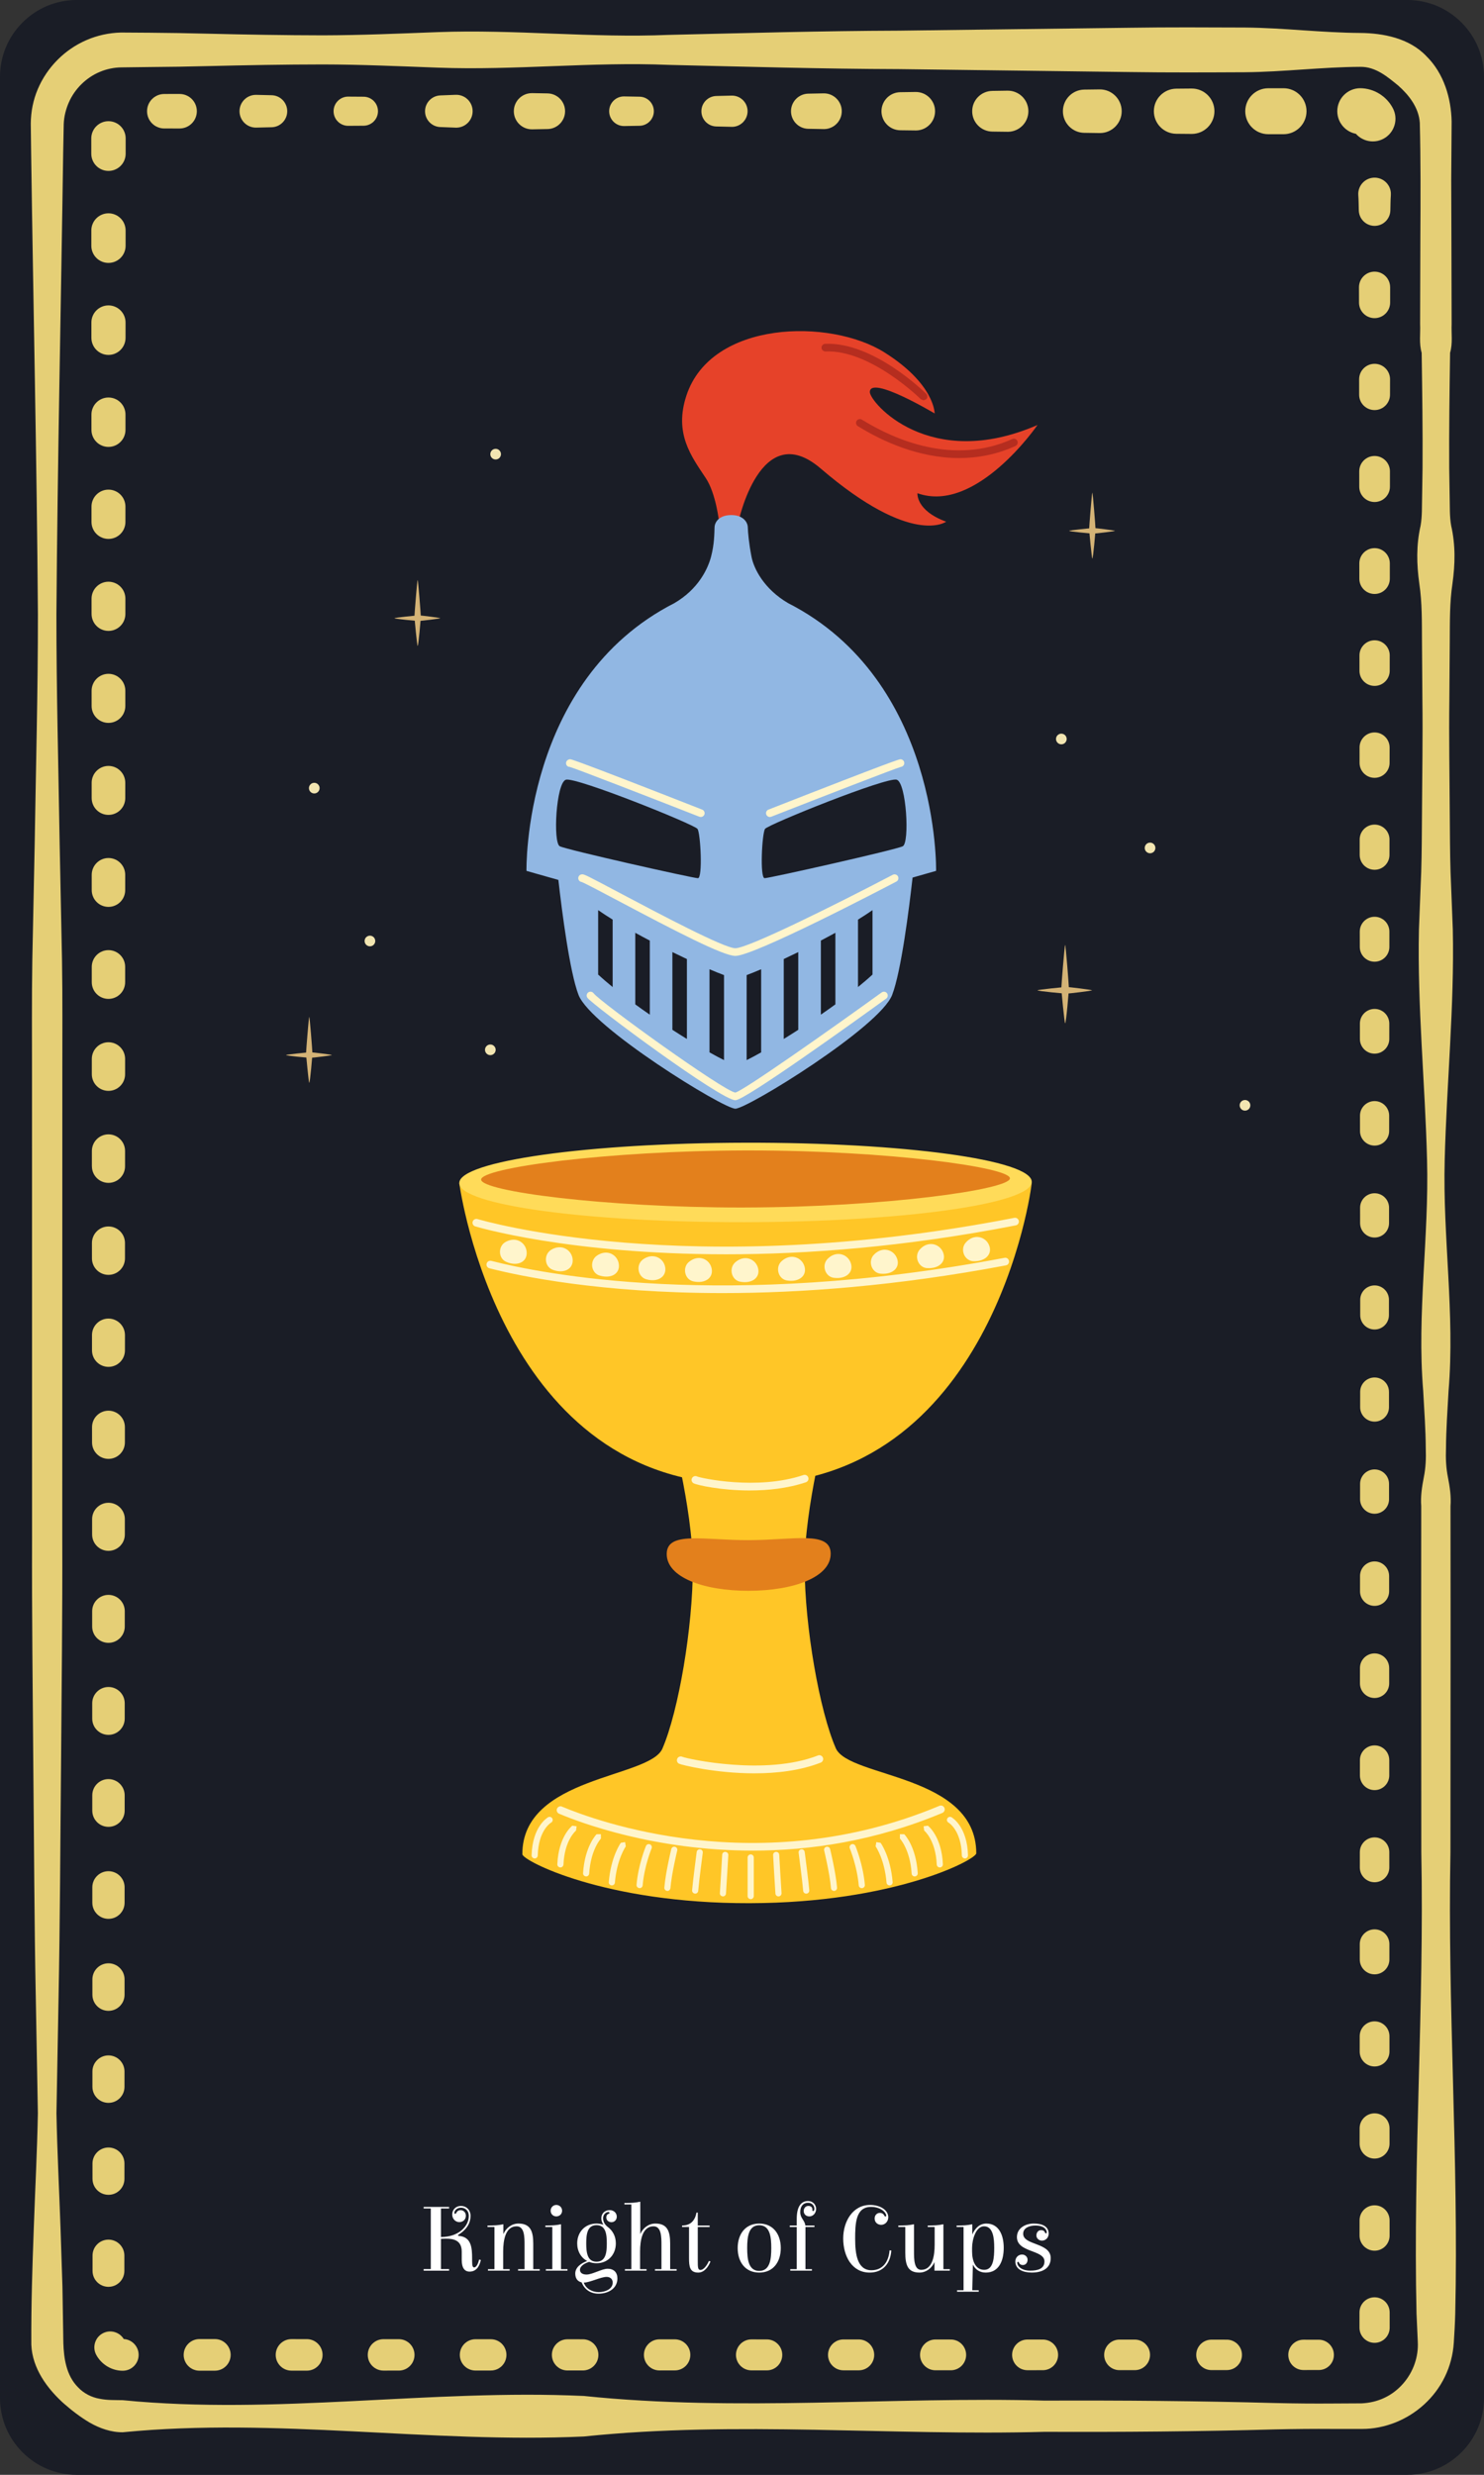<?xml version="1.0" encoding="UTF-8" standalone="no"?>
<!-- Created with Inkscape (http://www.inkscape.org/) -->

<svg
   version="1.1"
   id="svg1"
   width="129.111"
   height="215.187"
   viewBox="0 0 129.111 215.187"
   xmlns="http://www.w3.org/2000/svg"
   xmlns:svg="http://www.w3.org/2000/svg">
  <rect x="0" y="0" width="129.111" height="215.187" fill="#333333" stroke="none"/>
  <defs
     id="defs1" />
  <g
     id="g1"
     transform="translate(-602.58,-236.107)">
    <g
       id="g3521">
      <path
         id="path2860"
         d="m 731.691,444.627 c 0,3.667 -3,6.667 -6.667,6.667 H 609.247 c -3.667,0 -6.667,-3 -6.667,-6.667 V 242.773 c 0,-3.667 3,-6.667 6.667,-6.667 h 115.777 c 3.667,0 6.667,3 6.667,6.667 v 201.853"
         style="fill:#1a1d26;fill-opacity:1;fill-rule:nonzero;stroke:none;stroke-width:0.133" />
      <path
         id="path2861"
         d="m 729.807,446.722 -3.284,3.284 h -57.852 l -59.495,-1.263 -5.307,-2.545 0.507,-24.622 h 125.809 l -0.379,25.146"
         style="fill:#1a1d26;fill-opacity:1;fill-rule:nonzero;stroke:none;stroke-width:0.133" />
      <path
         id="path2862"
         d="m 613.261,444.804 c 13.371,1.311 26.744,-0.98 40.115,-0.368 13.371,1.388 26.743,0.04 40.113,0.405 6.685,-0.025 13.371,0.028 20.057,0.211 1.671,0.04 3.343,0.055 5.015,0.041 l 2.483,-0.013 c 0.692,-0.033 1.377,-0.191 1.996,-0.488 1.248,-0.588 2.192,-1.713 2.616,-2.949 0.215,-0.619 0.308,-1.267 0.275,-1.906 l -0.111,-2.469 c -0.304,-13.372 0.676,-26.743 0.417,-40.113 l -0.013,-20.057 0.007,-10.03 c -0.067,-0.836 0.059,-1.67 0.223,-2.506 0.169,-0.837 0.204,-1.672 0.171,-2.508 -0.009,-1.671 -0.133,-3.341 -0.224,-5.013 -0.561,-6.685 0.515,-13.372 0.336,-20.056 -0.169,-6.687 -0.851,-13.372 -0.707,-20.057 l 0.199,-5.015 c 0.053,-1.671 0.051,-3.343 0.065,-5.015 0.017,-3.343 0.081,-6.684 0.036,-10.028 l -0.036,-5.015 c -0.011,-1.671 0.02,-3.343 -0.233,-5.013 -0.233,-1.672 -0.272,-3.344 0.111,-5.015 0.151,-0.836 0.107,-1.671 0.133,-2.507 l 0.039,-2.507 c 0.023,-3.344 -0.029,-6.687 -0.076,-10.029 -0.241,-0.836 -0.096,-1.672 -0.135,-2.508 l 0.007,-2.507 0.015,-5.013 c 0.02,-3.316 0.032,-6.748 -0.048,-9.967 -0.089,-1.348 -0.972,-2.437 -1.867,-3.233 -0.913,-0.74 -1.957,-1.66 -3.312,-1.637 -3.344,0.016 -6.687,0.443 -10.029,0.469 -3.343,0.015 -6.685,0.033 -10.028,-0.017 l -20.058,-0.255 c -6.685,-0.02 -13.371,-0.211 -20.056,-0.367 -6.687,-0.281 -13.372,0.489 -20.057,0.241 -3.343,-0.123 -6.687,-0.275 -10.028,-0.28 -3.343,0.003 -6.687,0.064 -10.029,0.144 -1.671,0.043 -3.343,0.072 -5.015,0.081 l -2.473,0.031 c -0.644,0.005 -1.283,0.136 -1.876,0.385 -1.193,0.493 -2.192,1.475 -2.711,2.664 -0.26,0.593 -0.419,1.232 -0.443,1.887 l -0.048,2.473 c -0.188,13.371 -0.491,26.741 -0.588,40.113 -0.005,6.685 0.179,13.372 0.283,20.057 l 0.204,10.028 c 0.055,3.343 0.025,6.687 0.028,10.028 l -0.005,40.113 c 0.024,6.687 -0.061,13.372 -0.109,20.058 -0.067,6.685 -0.084,13.372 -0.215,20.057 l -0.183,10.028 c 0.065,3.344 0.241,6.687 0.356,10.028 l 0.165,5.015 0.079,4.952 c 0.047,1.266 0.231,2.783 1.283,3.835 0.493,0.525 1.168,0.868 1.863,0.989 0.695,0.144 1.373,0.111 2.025,0.127 z m 0,2.79 c -1.019,0.009 -2.012,-0.347 -2.865,-0.832 -0.853,-0.504 -1.605,-1.09 -2.32,-1.718 -1.373,-1.251 -2.687,-2.989 -2.771,-5.065 -0.019,-3.468 0.087,-6.72 0.213,-10.092 0.116,-3.341 0.293,-6.684 0.357,-10.028 l -0.181,-10.028 c -0.132,-6.685 -0.149,-13.372 -0.216,-20.057 -0.048,-6.685 -0.133,-13.371 -0.108,-20.058 l -0.005,-40.113 c 0.001,-3.341 -0.027,-6.685 0.027,-10.028 l 0.205,-10.028 c 0.103,-6.685 0.287,-13.372 0.281,-20.057 -0.096,-13.372 -0.4,-26.743 -0.589,-40.113 l -0.031,-2.541 c 0.009,-1.015 0.209,-2.041 0.612,-2.983 0.799,-1.888 2.333,-3.44 4.223,-4.255 0.941,-0.411 1.968,-0.636 2.995,-0.661 l 2.539,0.016 c 1.672,0.011 3.344,0.039 5.015,0.083 3.343,0.08 6.687,0.14 10.029,0.144 3.341,-0.007 6.685,-0.157 10.028,-0.28 6.685,-0.248 13.371,0.523 20.057,0.241 6.685,-0.156 13.371,-0.347 20.056,-0.368 l 20.057,-0.253 c 3.343,-0.051 6.685,-0.032 10.028,-0.019 3.343,0.028 6.685,0.453 10.029,0.471 1.993,0.019 4.267,0.445 5.76,2.027 1.531,1.507 2.147,3.672 2.188,5.668 l -0.035,5.076 0.016,5.015 0.013,5.013 0.007,2.507 c -0.037,0.836 0.108,1.672 -0.135,2.508 -0.047,3.343 -0.097,6.685 -0.076,10.029 l 0.04,2.507 c 0.025,0.836 -0.019,1.671 0.133,2.507 0.381,1.671 0.344,3.343 0.111,5.015 -0.253,1.671 -0.223,3.343 -0.235,5.013 l -0.036,5.015 c -0.045,3.344 0.019,6.685 0.036,10.028 0.015,1.672 0.015,3.344 0.068,5.015 l 0.196,5.015 c 0.144,6.685 -0.537,13.371 -0.705,20.057 -0.179,6.684 0.899,13.371 0.335,20.056 -0.091,1.672 -0.213,3.342 -0.224,5.013 -0.033,0.836 0.003,1.672 0.171,2.508 0.164,0.836 0.289,1.67 0.223,2.506 l 0.008,10.03 -0.013,20.057 c -0.26,13.37 0.721,26.741 0.416,40.113 -0.023,0.851 -0.067,1.635 -0.125,2.544 -0.067,1.031 -0.333,2.048 -0.781,2.962 -0.892,1.842 -2.483,3.249 -4.316,3.972 -0.916,0.359 -1.897,0.56 -2.875,0.557 h -2.529 c -1.672,-0.013 -3.344,0.003 -5.015,0.04 -6.687,0.184 -13.372,0.239 -20.057,0.211 -13.371,0.368 -26.743,-0.981 -40.113,0.406 -13.371,0.613 -26.744,-1.678 -40.115,-0.368"
         style="fill:#e5cf76;fill-opacity:1;fill-rule:nonzero;stroke:none;stroke-width:0.133" />
      <path
         id="path2863"
         d="m 613.261,442.245 c -0.977,0 -1.856,-0.557 -2.3,-1.367 -0.368,-0.668 -0.127,-1.508 0.541,-1.879 0.667,-0.368 1.507,-0.126 1.876,0.541 l -0.117,-0.056 c 0.763,0 1.38,0.617 1.38,1.38 0,0.761 -0.617,1.38 -1.38,1.38"
         style="fill:#e5cf76;fill-opacity:1;fill-rule:nonzero;stroke:none;stroke-width:0.133" />
      <path
         id="path2864"
         d="m 610.632,433.564 -10e-4,-1.335 c 0,-0.764 0.62,-1.385 1.385,-1.385 0.765,-0.001 1.385,0.619 1.385,1.384 v 1.336 c -10e-4,0.764 -0.62,1.384 -1.385,1.384 -0.765,-0.002 -1.385,-0.62 -1.384,-1.384"
         style="fill:#e5cf76;fill-opacity:1;fill-rule:nonzero;stroke:none;stroke-width:0.133" />
      <path
         id="path2865"
         d="m 610.627,425.56 -0.001,-1.335 c 0,-0.767 0.623,-1.391 1.391,-1.391 0.768,0 1.391,0.621 1.391,1.389 l -10e-4,1.336 c 0,0.767 -0.621,1.39 -1.389,1.388 -0.768,0 -1.389,-0.621 -1.389,-1.388"
         style="fill:#e5cf76;fill-opacity:1;fill-rule:nonzero;stroke:none;stroke-width:0.133" />
      <path
         id="path2866"
         d="m 610.621,417.556 v -1.334 c -10e-4,-0.769 0.624,-1.395 1.395,-1.396 0.771,0 1.395,0.625 1.396,1.395 l -10e-4,1.336 c 0,0.769 -0.624,1.394 -1.395,1.394 -0.771,0 -1.395,-0.625 -1.395,-1.394"
         style="fill:#e5cf76;fill-opacity:1;fill-rule:nonzero;stroke:none;stroke-width:0.133" />
      <path
         id="path2867"
         d="m 610.619,409.552 -10e-4,-1.335 c 0,-0.772 0.625,-1.399 1.399,-1.399 0.772,-0.001 1.4,0.624 1.4,1.397 v 1.336 c -10e-4,0.772 -0.628,1.399 -1.4,1.399 -0.773,-0.001 -1.399,-0.627 -1.397,-1.399"
         style="fill:#e5cf76;fill-opacity:1;fill-rule:nonzero;stroke:none;stroke-width:0.133" />
      <path
         id="path2868"
         d="m 610.613,401.548 -0.001,-1.335 c 0,-0.774 0.628,-1.404 1.404,-1.404 0.775,0 1.405,0.627 1.405,1.403 l -10e-4,1.336 c 0,0.775 -0.629,1.404 -1.404,1.403 -0.776,0 -1.403,-0.628 -1.403,-1.403"
         style="fill:#e5cf76;fill-opacity:1;fill-rule:nonzero;stroke:none;stroke-width:0.133" />
      <path
         id="path2869"
         d="m 610.608,393.545 v -1.335 c -10e-4,-0.777 0.629,-1.409 1.408,-1.41 0.777,0 1.409,0.631 1.411,1.409 l -10e-4,1.336 c 0,0.777 -0.632,1.407 -1.409,1.407 -0.779,0 -1.408,-0.63 -1.408,-1.407"
         style="fill:#e5cf76;fill-opacity:1;fill-rule:nonzero;stroke:none;stroke-width:0.133" />
      <path
         id="path2870"
         d="m 610.604,385.541 -10e-4,-1.334 c 0,-0.78 0.632,-1.415 1.413,-1.415 0.78,-10e-4 1.415,0.632 1.415,1.414 v 1.336 c -10e-4,0.78 -0.635,1.412 -1.415,1.412 -0.781,-10e-4 -1.413,-0.632 -1.412,-1.412"
         style="fill:#e5cf76;fill-opacity:1;fill-rule:nonzero;stroke:none;stroke-width:0.133" />
      <path
         id="path2871"
         d="m 610.599,377.537 v -1.334 c -10e-4,-0.783 0.633,-1.42 1.417,-1.42 0.783,0 1.419,0.634 1.42,1.418 l -10e-4,1.336 c 0,0.783 -0.636,1.418 -1.419,1.416 -0.784,0 -1.417,-0.633 -1.417,-1.416"
         style="fill:#e5cf76;fill-opacity:1;fill-rule:nonzero;stroke:none;stroke-width:0.133" />
      <path
         id="path2872"
         d="m 610.595,369.533 -10e-4,-1.335 c 0,-0.785 0.637,-1.424 1.423,-1.424 0.785,-9.3e-4 1.424,0.636 1.424,1.423 v 1.336 c 0,0.785 -0.639,1.421 -1.424,1.421 -0.785,0 -1.423,-0.636 -1.421,-1.421"
         style="fill:#e5cf76;fill-opacity:1;fill-rule:nonzero;stroke:none;stroke-width:0.133" />
      <path
         id="path2873"
         d="m 610.589,361.529 -0.001,-1.334 c 0,-0.788 0.64,-1.428 1.428,-1.428 0.788,0 1.429,0.637 1.429,1.427 v 1.336 c -10e-4,0.788 -0.641,1.427 -1.429,1.427 -0.788,-10e-4 -1.427,-0.639 -1.427,-1.427"
         style="fill:#e5cf76;fill-opacity:1;fill-rule:nonzero;stroke:none;stroke-width:0.133" />
      <path
         id="path2874"
         d="m 610.584,353.525 v -1.333 c -10e-4,-0.792 0.641,-1.433 1.432,-1.434 0.791,0 1.433,0.64 1.435,1.432 l -10e-4,1.336 c 0,0.792 -0.643,1.432 -1.433,1.431 -0.791,0 -1.432,-0.639 -1.432,-1.431"
         style="fill:#e5cf76;fill-opacity:1;fill-rule:nonzero;stroke:none;stroke-width:0.133" />
      <path
         id="path2875"
         d="m 610.58,345.521 -10e-4,-1.333 c 0,-0.795 0.644,-1.439 1.437,-1.439 0.793,-0.001 1.437,0.642 1.437,1.436 v 1.336 c 0,0.795 -0.644,1.436 -1.437,1.436 -0.793,0 -1.437,-0.641 -1.436,-1.436"
         style="fill:#e5cf76;fill-opacity:1;fill-rule:nonzero;stroke:none;stroke-width:0.133" />
      <path
         id="path2876"
         d="m 610.575,337.517 -10e-4,-1.333 c 0,-0.797 0.647,-1.444 1.443,-1.444 0.796,0 1.443,0.644 1.443,1.441 l -10e-4,1.336 c 0,0.797 -0.645,1.441 -1.441,1.441 -0.796,-10e-4 -1.441,-0.644 -1.441,-1.441"
         style="fill:#e5cf76;fill-opacity:1;fill-rule:nonzero;stroke:none;stroke-width:0.133" />
      <path
         id="path2877"
         d="m 610.569,329.513 v -1.333 c -10e-4,-0.8 0.648,-1.448 1.447,-1.449 0.799,0 1.447,0.648 1.448,1.446 l -10e-4,1.336 c 0,0.8 -0.648,1.447 -1.447,1.445 -0.799,0 -1.447,-0.645 -1.447,-1.445"
         style="fill:#e5cf76;fill-opacity:1;fill-rule:nonzero;stroke:none;stroke-width:0.133" />
      <path
         id="path2878"
         d="m 610.565,321.509 -0.001,-1.333 c 0,-0.802 0.651,-1.454 1.452,-1.454 0.801,-0.001 1.452,0.649 1.452,1.451 v 1.336 c -10e-4,0.803 -0.651,1.451 -1.452,1.451 -0.801,0 -1.452,-0.648 -1.451,-1.451"
         style="fill:#e5cf76;fill-opacity:1;fill-rule:nonzero;stroke:none;stroke-width:0.133" />
      <path
         id="path2879"
         d="m 610.561,313.505 -10e-4,-1.333 c 0,-0.804 0.652,-1.459 1.456,-1.459 0.805,0 1.457,0.652 1.457,1.456 l -10e-4,1.336 c 0,0.805 -0.652,1.456 -1.456,1.456 -0.804,-10e-4 -1.455,-0.651 -1.455,-1.456"
         style="fill:#e5cf76;fill-opacity:1;fill-rule:nonzero;stroke:none;stroke-width:0.133" />
      <path
         id="path2880"
         d="M 610.556,305.501 V 304.168 c -10e-4,-0.807 0.653,-1.461 1.46,-1.463 0.807,0 1.461,0.653 1.463,1.46 l -10e-4,1.336 c 0,0.808 -0.655,1.461 -1.461,1.46 -0.807,0 -1.46,-0.652 -1.46,-1.46"
         style="fill:#e5cf76;fill-opacity:1;fill-rule:nonzero;stroke:none;stroke-width:0.133" />
      <path
         id="path2881"
         d="m 610.552,297.497 -10e-4,-1.333 c 0,-0.809 0.656,-1.467 1.465,-1.467 0.811,0 1.467,0.655 1.467,1.464 v 1.336 c -10e-4,0.811 -0.657,1.465 -1.467,1.465 -0.809,0 -1.465,-0.655 -1.464,-1.465"
         style="fill:#e5cf76;fill-opacity:1;fill-rule:nonzero;stroke:none;stroke-width:0.133" />
      <path
         id="path2882"
         d="m 610.547,289.493 -10e-4,-1.333 c 0,-0.812 0.659,-1.471 1.471,-1.472 0.813,0 1.472,0.657 1.472,1.469 l -10e-4,1.336 c 0,0.813 -0.659,1.471 -1.471,1.471 -0.812,-10e-4 -1.469,-0.657 -1.469,-1.471"
         style="fill:#e5cf76;fill-opacity:1;fill-rule:nonzero;stroke:none;stroke-width:0.133" />
      <path
         id="path2883"
         d="m 610.541,281.491 v -1.333 c -0.001,-0.816 0.66,-1.477 1.475,-1.477 0.815,-0.001 1.476,0.659 1.477,1.475 l -0.001,1.336 c 0,0.815 -0.661,1.475 -1.476,1.473 -0.815,0 -1.475,-0.659 -1.475,-1.473"
         style="fill:#e5cf76;fill-opacity:1;fill-rule:nonzero;stroke:none;stroke-width:0.133" />
      <path
         id="path2884"
         d="m 610.537,273.487 -10e-4,-1.333 c 0,-0.819 0.663,-1.483 1.48,-1.483 0.819,0 1.481,0.661 1.481,1.48 v 1.336 c -10e-4,0.817 -0.664,1.479 -1.481,1.479 -0.817,0 -1.48,-0.661 -1.479,-1.479"
         style="fill:#e5cf76;fill-opacity:1;fill-rule:nonzero;stroke:none;stroke-width:0.133" />
      <path
         id="path2885"
         d="m 610.532,265.483 v -1.333 c -10e-4,-0.821 0.663,-1.487 1.484,-1.488 0.82,0 1.487,0.664 1.487,1.485 l -10e-4,1.336 c 0,0.82 -0.665,1.484 -1.485,1.484 -0.82,-0.001 -1.484,-0.664 -1.484,-1.484"
         style="fill:#e5cf76;fill-opacity:1;fill-rule:nonzero;stroke:none;stroke-width:0.133" />
      <path
         id="path2886"
         d="m 610.527,257.479 v -1.333 c -10e-4,-0.823 0.667,-1.491 1.489,-1.491 0.824,-0.001 1.491,0.665 1.492,1.488 l -10e-4,1.336 c 0,0.823 -0.668,1.489 -1.491,1.488 -0.823,0 -1.489,-0.665 -1.489,-1.488"
         style="fill:#e5cf76;fill-opacity:1;fill-rule:nonzero;stroke:none;stroke-width:0.133" />
      <path
         id="path2887"
         d="m 610.523,249.475 -10e-4,-1.333 c 0,-0.825 0.668,-1.496 1.495,-1.496 0.827,0 1.495,0.668 1.495,1.493 v 1.336 c -10e-4,0.825 -0.669,1.493 -1.495,1.493 -0.825,0 -1.495,-0.668 -1.493,-1.493"
         style="fill:#e5cf76;fill-opacity:1;fill-rule:nonzero;stroke:none;stroke-width:0.133" />
      <path
         id="path2888"
         d="m 616.871,244.279 1.335,-0.001 c 0.828,0 1.5,0.671 1.5,1.499 0,0.828 -0.671,1.5 -1.499,1.501 l -1.336,-0.001 c -0.828,0 -1.499,-0.672 -1.497,-1.5 0,-0.827 0.669,-1.497 1.497,-1.497"
         style="fill:#e5cf76;fill-opacity:1;fill-rule:nonzero;stroke:none;stroke-width:0.133" />
      <path
         id="path2889"
         d="m 624.875,244.355 1.335,0.031 c 0.768,0.017 1.377,0.656 1.359,1.425 -0.016,0.745 -0.62,1.343 -1.359,1.36 l -1.335,0.031 c -0.785,0.017 -1.437,-0.604 -1.456,-1.391 -0.019,-0.785 0.604,-1.437 1.391,-1.456 h 0.065"
         style="fill:#e5cf76;fill-opacity:1;fill-rule:nonzero;stroke:none;stroke-width:0.133" />
      <path
         id="path2890"
         d="m 632.879,244.508 1.335,0.009 c 0.695,0.004 1.256,0.573 1.251,1.269 -0.004,0.691 -0.564,1.248 -1.251,1.252 l -1.335,0.008 c -0.701,0.005 -1.273,-0.559 -1.277,-1.26 -0.005,-0.701 0.56,-1.273 1.26,-1.279 h 0.017"
         style="fill:#e5cf76;fill-opacity:1;fill-rule:nonzero;stroke:none;stroke-width:0.133" />
      <path
         id="path2891"
         d="m 640.883,244.403 1.335,-0.052 c 0.788,-0.031 1.452,0.584 1.481,1.371 0.032,0.788 -0.581,1.452 -1.371,1.484 h -0.111 l -1.335,-0.052 c -0.76,-0.031 -1.351,-0.669 -1.32,-1.429 0.027,-0.721 0.612,-1.291 1.32,-1.321"
         style="fill:#e5cf76;fill-opacity:1;fill-rule:nonzero;stroke:none;stroke-width:0.133" />
      <path
         id="path2892"
         d="m 648.887,244.205 1.335,0.023 c 0.855,0.016 1.536,0.723 1.52,1.579 -0.015,0.836 -0.692,1.505 -1.52,1.52 l -1.335,0.025 c -0.869,0.016 -1.587,-0.676 -1.603,-1.545 -0.016,-0.869 0.675,-1.587 1.545,-1.601 h 0.057"
         style="fill:#e5cf76;fill-opacity:1;fill-rule:nonzero;stroke:none;stroke-width:0.133" />
      <path
         id="path2893"
         d="m 656.891,244.491 1.335,0.024 c 0.697,0.012 1.252,0.588 1.239,1.287 -0.011,0.681 -0.564,1.227 -1.239,1.241 l -1.335,0.023 c -0.712,0.013 -1.299,-0.552 -1.312,-1.264 -0.013,-0.711 0.553,-1.299 1.264,-1.311 h 0.048"
         style="fill:#e5cf76;fill-opacity:1;fill-rule:nonzero;stroke:none;stroke-width:0.133" />
      <path
         id="path2894"
         d="m 664.895,244.453 1.335,-0.032 c 0.748,-0.019 1.372,0.573 1.391,1.324 0.017,0.748 -0.576,1.372 -1.325,1.391 l -1.4,-0.033 c -0.732,-0.017 -1.311,-0.625 -1.293,-1.357 0.019,-0.708 0.592,-1.273 1.293,-1.292"
         style="fill:#e5cf76;fill-opacity:1;fill-rule:nonzero;stroke:none;stroke-width:0.133" />
      <path
         id="path2895"
         d="m 672.897,244.251 1.335,-0.027 c 0.857,-0.015 1.565,0.667 1.583,1.524 0.017,0.857 -0.665,1.567 -1.524,1.583 l -1.393,-0.025 c -0.843,-0.016 -1.513,-0.712 -1.499,-1.556 0.016,-0.823 0.684,-1.481 1.499,-1.499"
         style="fill:#e5cf76;fill-opacity:1;fill-rule:nonzero;stroke:none;stroke-width:0.133" />
      <path
         id="path2896"
         d="m 680.901,244.123 1.333,-0.019 c 0.925,-0.012 1.685,0.725 1.699,1.651 0.013,0.924 -0.725,1.683 -1.649,1.696 l -1.383,-0.017 c -0.913,-0.013 -1.644,-0.765 -1.631,-1.679 0.013,-0.897 0.739,-1.617 1.631,-1.632"
         style="fill:#e5cf76;fill-opacity:1;fill-rule:nonzero;stroke:none;stroke-width:0.133" />
      <path
         id="path2897"
         d="m 688.905,244.011 1.333,-0.02 c 0.988,-0.012 1.799,0.776 1.813,1.763 0.012,0.985 -0.775,1.796 -1.763,1.811 l -1.384,-0.017 c -0.976,-0.015 -1.756,-0.817 -1.741,-1.793 0.012,-0.959 0.789,-1.728 1.741,-1.743"
         style="fill:#e5cf76;fill-opacity:1;fill-rule:nonzero;stroke:none;stroke-width:0.133" />
      <path
         id="path2898"
         d="m 696.909,243.897 1.333,-0.017 c 1.049,-0.016 1.912,0.823 1.927,1.872 0.015,1.048 -0.824,1.909 -1.873,1.925 l -1.387,-0.02 c -1.039,-0.013 -1.868,-0.868 -1.853,-1.905 0.013,-1.02 0.84,-1.839 1.853,-1.855"
         style="fill:#e5cf76;fill-opacity:1;fill-rule:nonzero;stroke:none;stroke-width:0.133" />
      <path
         id="path2899"
         d="m 704.913,243.817 1.333,-0.012 c 1.091,-0.011 1.983,0.864 1.992,1.955 0.009,1.089 -0.865,1.981 -1.955,1.991 l -1.371,-0.012 c -1.083,-0.011 -1.953,-0.896 -1.943,-1.979 0.009,-1.071 0.877,-1.933 1.943,-1.943"
         style="fill:#e5cf76;fill-opacity:1;fill-rule:nonzero;stroke:none;stroke-width:0.133" />
      <path
         id="path2900"
         d="m 712.917,243.78 h 1.333 c 1.104,-0.001 1.999,0.893 1.999,1.997 10e-4,1.103 -0.893,1.997 -1.997,1.999 l -1.335,-0.001 c -1.103,0 -1.997,-0.895 -1.997,-1.997 10e-4,-1.104 0.895,-1.997 1.997,-1.997"
         style="fill:#e5cf76;fill-opacity:1;fill-rule:nonzero;stroke:none;stroke-width:0.133" />
      <path
         id="path2901"
         d="m 720.927,243.777 c 1.215,0.012 2.281,0.711 2.815,1.704 0.527,0.952 0.181,2.149 -0.771,2.676 -0.952,0.527 -2.151,0.181 -2.677,-0.771 0.107,0.212 0.315,0.375 0.633,0.391 -1.105,0 -2,-0.896 -2,-2 0,-1.104 0.895,-2 2,-2"
         style="fill:#e5cf76;fill-opacity:1;fill-rule:nonzero;stroke:none;stroke-width:0.133" />
      <path
         id="path2902"
         d="m 723.587,253.079 c -0.033,0.445 -0.031,0.889 -0.044,1.335 -0.023,0.757 -0.653,1.355 -1.412,1.332 -0.729,-0.023 -1.309,-0.612 -1.332,-1.332 -0.013,-0.445 -0.011,-0.889 -0.044,-1.335 -0.059,-0.781 0.529,-1.463 1.309,-1.521 0.783,-0.059 1.464,0.528 1.523,1.309 v 0.212"
         style="fill:#e5cf76;fill-opacity:1;fill-rule:nonzero;stroke:none;stroke-width:0.133" />
      <path
         id="path2903"
         d="m 723.525,261.083 -10e-4,1.335 c -10e-4,0.747 -0.608,1.351 -1.355,1.351 -0.747,0 -1.352,-0.604 -1.351,-1.351 l -0.003,-1.335 c 0,-0.748 0.605,-1.355 1.353,-1.356 0.748,-0.001 1.355,0.604 1.356,1.353 v 0.003"
         style="fill:#e5cf76;fill-opacity:1;fill-rule:nonzero;stroke:none;stroke-width:0.133" />
      <path
         id="path2904"
         d="m 723.516,269.087 -0.003,1.335 c 0,0.741 -0.603,1.343 -1.344,1.341 -0.741,0 -1.343,-0.6 -1.341,-1.341 l -10e-4,-1.335 c -10e-4,-0.743 0.6,-1.345 1.343,-1.347 0.743,-0.001 1.345,0.6 1.347,1.344 v 0.003"
         style="fill:#e5cf76;fill-opacity:1;fill-rule:nonzero;stroke:none;stroke-width:0.133" />
      <path
         id="path2905"
         d="m 723.507,277.091 -0.001,1.335 c 0,0.736 -0.6,1.333 -1.336,1.332 -0.736,-0.001 -1.333,-0.596 -1.332,-1.332 l -0.001,-1.335 c -10e-4,-0.737 0.596,-1.336 1.333,-1.337 0.737,0 1.337,0.596 1.337,1.335 v 0.003"
         style="fill:#e5cf76;fill-opacity:1;fill-rule:nonzero;stroke:none;stroke-width:0.133" />
      <path
         id="path2906"
         d="m 723.497,285.095 -10e-4,1.335 c -10e-4,0.731 -0.596,1.324 -1.327,1.323 -0.731,-0.001 -1.324,-0.592 -1.324,-1.323 l -10e-4,-1.335 c 0,-0.732 0.593,-1.327 1.325,-1.327 0.732,-10e-4 1.327,0.591 1.328,1.324 v 0.003"
         style="fill:#e5cf76;fill-opacity:1;fill-rule:nonzero;stroke:none;stroke-width:0.133" />
      <path
         id="path2907"
         d="m 723.488,293.099 -10e-4,1.335 c -10e-4,0.725 -0.591,1.313 -1.317,1.313 -0.725,-10e-4 -1.315,-0.588 -1.313,-1.313 l -10e-4,-1.335 c -10e-4,-0.727 0.588,-1.317 1.315,-1.319 0.727,-10e-4 1.317,0.588 1.319,1.316 v 0.003"
         style="fill:#e5cf76;fill-opacity:1;fill-rule:nonzero;stroke:none;stroke-width:0.133" />
      <path
         id="path2908"
         d="m 723.479,301.101 -0.003,1.335 c 0,0.721 -0.585,1.305 -1.307,1.304 -0.72,0 -1.305,-0.583 -1.304,-1.304 l -0.001,-1.335 c -10e-4,-0.721 0.584,-1.307 1.305,-1.308 0.723,0 1.308,0.584 1.309,1.307 v 10e-4"
         style="fill:#e5cf76;fill-opacity:1;fill-rule:nonzero;stroke:none;stroke-width:0.133" />
      <path
         id="path2909"
         d="m 723.468,309.105 -10e-4,1.335 c -0.001,0.717 -0.581,1.296 -1.297,1.295 -0.716,-10e-4 -1.295,-0.577 -1.295,-1.295 l -0.001,-1.335 c -10e-4,-0.716 0.579,-1.297 1.296,-1.299 0.717,0 1.299,0.58 1.299,1.296 v 0.003"
         style="fill:#e5cf76;fill-opacity:1;fill-rule:nonzero;stroke:none;stroke-width:0.133" />
      <path
         id="path2910"
         d="m 723.459,317.109 -0.001,1.335 c -10e-4,0.711 -0.577,1.285 -1.288,1.285 -0.711,-10e-4 -1.285,-0.575 -1.284,-1.285 l -0.003,-1.335 c 0,-0.711 0.575,-1.288 1.287,-1.288 0.712,-10e-4 1.288,0.573 1.289,1.285 v 0.003"
         style="fill:#e5cf76;fill-opacity:1;fill-rule:nonzero;stroke:none;stroke-width:0.133" />
      <path
         id="path2911"
         d="m 723.451,325.113 -10e-4,1.335 c -10e-4,0.705 -0.575,1.276 -1.28,1.275 -0.705,0 -1.276,-0.569 -1.275,-1.275 l -10e-4,-1.335 c -0.001,-0.705 0.569,-1.279 1.276,-1.28 0.707,-0.002 1.28,0.572 1.281,1.277 v 0.003"
         style="fill:#e5cf76;fill-opacity:1;fill-rule:nonzero;stroke:none;stroke-width:0.133" />
      <path
         id="path2912"
         d="m 723.44,333.117 -10e-4,1.335 c 0,0.7 -0.569,1.267 -1.268,1.265 -0.701,-0.002 -1.269,-0.565 -1.268,-1.265 l -10e-4,-1.335 c -10e-4,-0.7 0.567,-1.269 1.269,-1.271 0.7,0 1.269,0.568 1.269,1.268 v 0.003"
         style="fill:#e5cf76;fill-opacity:1;fill-rule:nonzero;stroke:none;stroke-width:0.133" />
      <path
         id="path2913"
         d="m 723.431,341.121 -10e-4,1.334 c -0.001,0.695 -0.565,1.256 -1.259,1.256 -0.696,0 -1.259,-0.561 -1.259,-1.256 l -0.001,-1.334 c 0,-0.695 0.563,-1.26 1.26,-1.26 0.695,-0.002 1.26,0.562 1.26,1.257 v 0.003"
         style="fill:#e5cf76;fill-opacity:1;fill-rule:nonzero;stroke:none;stroke-width:0.133" />
      <path
         id="path2914"
         d="m 723.421,349.125 -0.001,1.335 c -10e-4,0.69 -0.561,1.248 -1.249,1.247 -0.691,0 -1.249,-0.557 -1.248,-1.247 l -10e-4,-1.335 c -0.001,-0.691 0.557,-1.249 1.249,-1.251 0.689,-9.3e-4 1.249,0.559 1.251,1.248 v 0.003"
         style="fill:#e5cf76;fill-opacity:1;fill-rule:nonzero;stroke:none;stroke-width:0.133" />
      <path
         id="path2915"
         d="m 723.424,357.129 v 1.335 c 10e-4,0.692 -0.56,1.253 -1.252,1.253 -0.692,10e-4 -1.255,-0.56 -1.255,-1.252 l 10e-4,-1.336 c 0,-0.692 0.561,-1.251 1.253,-1.251 0.692,0 1.252,0.558 1.252,1.251"
         style="fill:#e5cf76;fill-opacity:1;fill-rule:nonzero;stroke:none;stroke-width:0.133" />
      <path
         id="path2916"
         d="m 723.429,365.133 0.001,1.334 c 0,0.695 -0.563,1.259 -1.259,1.26 -0.696,0 -1.26,-0.564 -1.261,-1.259 l 0.001,-1.336 c 10e-4,-0.696 0.565,-1.257 1.26,-1.257 0.695,0.001 1.259,0.561 1.257,1.257"
         style="fill:#e5cf76;fill-opacity:1;fill-rule:nonzero;stroke:none;stroke-width:0.133" />
      <path
         id="path2917"
         d="m 723.436,373.137 10e-4,1.335 c 0,0.697 -0.567,1.265 -1.265,1.265 -0.699,0.002 -1.267,-0.565 -1.267,-1.263 l 10e-4,-1.337 c 0,-0.698 0.567,-1.263 1.265,-1.263 0.699,0 1.264,0.564 1.264,1.263"
         style="fill:#e5cf76;fill-opacity:1;fill-rule:nonzero;stroke:none;stroke-width:0.133" />
      <path
         id="path2918"
         d="m 723.441,381.141 10e-4,1.335 c 10e-4,0.701 -0.568,1.27 -1.271,1.272 -0.703,0 -1.272,-0.569 -1.273,-1.271 l 10e-4,-1.336 c 0,-0.703 0.571,-1.269 1.272,-1.269 0.701,0.002 1.271,0.567 1.269,1.269"
         style="fill:#e5cf76;fill-opacity:1;fill-rule:nonzero;stroke:none;stroke-width:0.133" />
      <path
         id="path2919"
         d="m 723.448,389.145 10e-4,1.334 c 0,0.704 -0.572,1.278 -1.277,1.278 -0.705,10e-4 -1.277,-0.571 -1.277,-1.276 l 10e-4,-1.336 c 0,-0.705 0.571,-1.276 1.276,-1.275 0.705,0 1.276,0.57 1.276,1.275"
         style="fill:#e5cf76;fill-opacity:1;fill-rule:nonzero;stroke:none;stroke-width:0.133" />
      <path
         id="path2920"
         d="m 723.452,397.15 10e-4,1.334 c 10e-4,0.708 -0.572,1.283 -1.281,1.284 -0.709,0 -1.283,-0.575 -1.284,-1.282 l 10e-4,-1.336 c 0,-0.709 0.575,-1.282 1.283,-1.282 0.708,0 1.281,0.572 1.28,1.282"
         style="fill:#e5cf76;fill-opacity:1;fill-rule:nonzero;stroke:none;stroke-width:0.133" />
      <path
         id="path2921"
         d="m 723.459,405.153 10e-4,1.335 c 0,0.71 -0.576,1.288 -1.288,1.288 -0.712,10e-4 -1.289,-0.575 -1.289,-1.287 v -1.336 c 10e-4,-0.712 0.577,-1.288 1.289,-1.288 0.712,0.002 1.288,0.576 1.287,1.288"
         style="fill:#e5cf76;fill-opacity:1;fill-rule:nonzero;stroke:none;stroke-width:0.133" />
      <path
         id="path2922"
         d="m 723.465,413.156 v 1.335 c 10e-4,0.716 -0.577,1.296 -1.293,1.296 -0.716,0 -1.296,-0.579 -1.296,-1.295 l 10e-4,-1.336 c 0,-0.715 0.58,-1.293 1.295,-1.292 0.715,0 1.293,0.577 1.293,1.292"
         style="fill:#e5cf76;fill-opacity:1;fill-rule:nonzero;stroke:none;stroke-width:0.133" />
      <path
         id="path2923"
         d="m 723.471,421.16 10e-4,1.333 c 0,0.719 -0.581,1.303 -1.3,1.304 -0.719,0 -1.301,-0.583 -1.303,-1.301 l 10e-4,-1.336 c 10e-4,-0.717 0.583,-1.298 1.301,-1.298 0.719,10e-4 1.3,0.581 1.299,1.298"
         style="fill:#e5cf76;fill-opacity:1;fill-rule:nonzero;stroke:none;stroke-width:0.133" />
      <path
         id="path2924"
         d="m 723.477,429.164 0.001,1.334 c 0,0.721 -0.584,1.308 -1.307,1.308 -0.721,0 -1.308,-0.585 -1.308,-1.307 l 10e-4,-1.336 c 0,-0.721 0.585,-1.306 1.307,-1.304 0.721,0 1.305,0.583 1.305,1.304"
         style="fill:#e5cf76;fill-opacity:1;fill-rule:nonzero;stroke:none;stroke-width:0.133" />
      <path
         id="path2925"
         d="m 723.483,437.168 10e-4,1.335 c 0,0.724 -0.588,1.314 -1.312,1.315 -0.725,0 -1.313,-0.588 -1.315,-1.314 l 10e-4,-1.336 c 10e-4,-0.725 0.589,-1.311 1.313,-1.311 0.724,0.001 1.312,0.585 1.311,1.311"
         style="fill:#e5cf76;fill-opacity:1;fill-rule:nonzero;stroke:none;stroke-width:0.133" />
      <path
         id="path2926"
         d="m 717.317,442.182 -1.335,0.002 c -0.728,0 -1.319,-0.589 -1.319,-1.317 -0.001,-0.73 0.588,-1.32 1.317,-1.321 l 1.336,0.001 c 0.728,0 1.317,0.592 1.316,1.32 0,0.728 -0.588,1.317 -1.316,1.316"
         style="fill:#e5cf76;fill-opacity:1;fill-rule:nonzero;stroke:none;stroke-width:0.133" />
      <path
         id="path2927"
         d="m 709.313,442.188 -1.335,10e-4 c -0.731,0 -1.324,-0.592 -1.324,-1.322 0,-0.732 0.592,-1.324 1.323,-1.326 l 1.336,0.002 c 0.731,0 1.323,0.593 1.321,1.324 0,0.731 -0.591,1.322 -1.321,1.321"
         style="fill:#e5cf76;fill-opacity:1;fill-rule:nonzero;stroke:none;stroke-width:0.133" />
      <path
         id="path2928"
         d="m 701.309,442.193 h -1.335 c -0.733,0.002 -1.328,-0.593 -1.329,-1.327 0,-0.735 0.595,-1.33 1.328,-1.33 h 1.336 c 0.733,0.002 1.327,0.596 1.327,1.33 0,0.733 -0.593,1.327 -1.327,1.327"
         style="fill:#e5cf76;fill-opacity:1;fill-rule:nonzero;stroke:none;stroke-width:0.133" />
      <path
         id="path2929"
         d="m 693.305,442.197 -1.335,10e-4 c -0.736,0 -1.333,-0.597 -1.333,-1.332 -0.001,-0.738 0.596,-1.335 1.332,-1.335 l 1.336,0.002 c 0.736,0 1.332,0.597 1.332,1.333 -0.001,0.734 -0.596,1.332 -1.332,1.331"
         style="fill:#e5cf76;fill-opacity:1;fill-rule:nonzero;stroke:none;stroke-width:0.133" />
      <path
         id="path2930"
         d="m 685.301,442.203 -1.335,0.001 c -0.737,0 -1.339,-0.6 -1.339,-1.337 0,-0.74 0.6,-1.339 1.337,-1.34 l 1.336,0.002 c 0.739,0 1.337,0.599 1.336,1.339 0,0.737 -0.597,1.337 -1.336,1.336"
         style="fill:#e5cf76;fill-opacity:1;fill-rule:nonzero;stroke:none;stroke-width:0.133" />
      <path
         id="path2931"
         d="m 677.297,442.208 h -1.335 c -0.74,0.002 -1.343,-0.601 -1.343,-1.341 0,-0.743 0.601,-1.344 1.341,-1.344 h 1.336 c 0.741,0.002 1.341,0.603 1.341,1.344 0,0.74 -0.6,1.341 -1.341,1.341"
         style="fill:#e5cf76;fill-opacity:1;fill-rule:nonzero;stroke:none;stroke-width:0.133" />
      <path
         id="path2932"
         d="m 669.293,442.212 h -1.335 c -0.743,0 -1.347,-0.603 -1.347,-1.345 0,-0.745 0.603,-1.349 1.345,-1.349 l 1.336,0.002 c 0.744,0 1.347,0.603 1.347,1.348 -0.001,0.743 -0.603,1.345 -1.347,1.345"
         style="fill:#e5cf76;fill-opacity:1;fill-rule:nonzero;stroke:none;stroke-width:0.133" />
      <path
         id="path2933"
         d="m 661.289,442.216 -1.335,0.002 c -0.745,0 -1.351,-0.605 -1.352,-1.351 0,-0.748 0.605,-1.354 1.351,-1.354 h 1.336 c 0.747,0.002 1.352,0.607 1.351,1.354 0,0.745 -0.604,1.349 -1.351,1.349"
         style="fill:#e5cf76;fill-opacity:1;fill-rule:nonzero;stroke:none;stroke-width:0.133" />
      <path
         id="path2934"
         d="m 653.287,442.221 h -1.335 c -0.749,10e-4 -1.357,-0.607 -1.357,-1.355 -10e-4,-0.751 0.607,-1.359 1.356,-1.359 l 1.336,0.002 c 0.748,0 1.355,0.607 1.355,1.357 0,0.748 -0.607,1.355 -1.355,1.355"
         style="fill:#e5cf76;fill-opacity:1;fill-rule:nonzero;stroke:none;stroke-width:0.133" />
      <path
         id="path2935"
         d="m 645.283,442.225 -1.335,0.002 c -0.752,0 -1.363,-0.609 -1.363,-1.36 0,-0.754 0.609,-1.363 1.361,-1.364 l 1.336,0.001 c 0.751,0 1.36,0.609 1.36,1.363 -10e-4,0.751 -0.609,1.36 -1.36,1.358"
         style="fill:#e5cf76;fill-opacity:1;fill-rule:nonzero;stroke:none;stroke-width:0.133" />
      <path
         id="path2936"
         d="m 637.279,442.231 -1.335,0.001 c -0.755,0 -1.367,-0.612 -1.368,-1.365 0,-0.756 0.612,-1.368 1.367,-1.368 h 1.336 c 0.753,0.002 1.365,0.612 1.364,1.368 0,0.753 -0.611,1.364 -1.364,1.364"
         style="fill:#e5cf76;fill-opacity:1;fill-rule:nonzero;stroke:none;stroke-width:0.133" />
      <path
         id="path2937"
         d="m 629.275,442.236 h -1.335 c -0.757,10e-4 -1.372,-0.614 -1.372,-1.369 -0.001,-0.759 0.613,-1.373 1.371,-1.373 l 1.336,0.002 c 0.756,0 1.369,0.613 1.369,1.372 0,0.756 -0.613,1.369 -1.369,1.369"
         style="fill:#e5cf76;fill-opacity:1;fill-rule:nonzero;stroke:none;stroke-width:0.133" />
      <path
         id="path2938"
         d="m 621.271,442.24 -1.333,0.001 c -0.761,0 -1.377,-0.616 -1.377,-1.374 0,-0.761 0.616,-1.378 1.375,-1.378 h 1.336 c 0.759,0 1.375,0.616 1.375,1.378 -10e-4,0.758 -0.616,1.374 -1.375,1.373"
         style="fill:#e5cf76;fill-opacity:1;fill-rule:nonzero;stroke:none;stroke-width:0.133" />
      <path
         id="path2939"
         d="m 643.656,432.72 c 0,0.419 0.052,0.539 0.187,0.539 0.129,0 0.308,-0.197 0.419,-0.682 l 0.153,0.033 c -0.128,0.631 -0.452,1.015 -0.98,1.015 -0.419,0 -0.683,-0.305 -0.683,-1.015 v -0.716 c 0,-0.963 -0.656,-1.133 -1.363,-1.133 -0.145,0 -0.299,0.008 -0.444,0.016 v 2.627 h 0.708 v 0.138 h -2.216 v -0.138 h 0.623 v -5.268 h -0.623 v -0.137 h 2.216 v 0.137 h -0.708 v 2.48 c 1.552,0 2.421,-0.947 2.421,-1.824 0,-0.545 -0.392,-0.725 -0.665,-0.725 -0.417,0 -0.596,0.291 -0.596,0.469 l 0.076,0.078 0.085,-0.068 c 0.052,-0.137 0.171,-0.265 0.392,-0.265 0.239,0 0.452,0.188 0.452,0.486 0,0.376 -0.299,0.555 -0.571,0.555 -0.315,0 -0.615,-0.265 -0.615,-0.665 0,-0.402 0.291,-0.743 0.776,-0.743 0.419,0 0.819,0.316 0.819,0.861 0,0.58 -0.281,1.177 -1.1,1.67 l 0.033,0.069 c 1.135,0.076 1.203,0.997 1.203,2.003 v 0.204"
         style="fill:#ffffff;fill-opacity:1;fill-rule:nonzero;stroke:none;stroke-width:0.133" />
      <path
         id="path2940"
         d="m 646.919,433.54 h -1.884 v -0.128 h 0.563 v -3.667 h -0.605 v -0.128 h 0.18 c 0.417,0 0.792,-0.026 1.201,-0.11 V 430.36 c 0.239,-0.547 0.743,-0.914 1.312,-0.914 1.057,0 1.288,0.692 1.288,1.749 v 2.217 h 0.563 v 0.128 h -1.884 v -0.128 h 0.563 v -2.097 c 0,-0.692 0,-1.629 -0.691,-1.629 -0.972,0 -1.168,1.211 -1.168,2.182 v 1.544 h 0.563 v 0.128"
         style="fill:#ffffff;fill-opacity:1;fill-rule:nonzero;stroke:none;stroke-width:0.133" />
      <path
         id="path2941"
         d="m 650.981,427.827 c 0.281,0 0.503,0.222 0.503,0.504 0,0.281 -0.221,0.493 -0.503,0.493 -0.281,0 -0.493,-0.212 -0.493,-0.493 0,-0.282 0.212,-0.504 0.493,-0.504 z m 0.409,5.585 h 0.563 v 0.128 h -1.884 v -0.128 h 0.563 v -3.667 h -0.605 v -0.128 h 0.179 c 0.411,0 0.785,-0.026 1.185,-0.11 v 3.905"
         style="fill:#ffffff;fill-opacity:1;fill-rule:nonzero;stroke:none;stroke-width:0.133" />
      <path
         id="path2942"
         d="m 654.479,429.584 c -0.801,0 -0.895,0.784 -0.895,1.585 0,0.801 0.093,1.595 0.895,1.595 0.801,0 0.895,-0.794 0.895,-1.595 0,-0.801 -0.093,-1.585 -0.895,-1.585 z m -1.108,4.995 c 0.171,0.528 0.733,0.828 1.288,0.828 0.571,0 1.227,-0.256 1.227,-0.828 0,-0.308 -0.221,-0.495 -0.529,-0.495 -0.511,0 -1.465,0.495 -1.976,0.495 z m 1.68,-5.584 c 0,0.298 0.161,0.562 0.4,0.742 0.435,0.323 0.708,0.818 0.708,1.432 0,0.988 -0.691,1.729 -1.68,1.729 -0.231,0 -0.452,-0.041 -0.639,-0.119 -0.349,0.103 -0.801,0.34 -0.801,0.691 0,0.297 0.272,0.409 0.571,0.409 0.511,0 1.331,-0.503 1.841,-0.503 0.528,0 0.844,0.316 0.844,0.843 0,0.861 -0.776,1.323 -1.636,1.323 -0.7,0 -1.228,-0.359 -1.476,-0.981 -0.357,-0.076 -0.555,-0.358 -0.555,-0.767 0,-0.545 0.521,-0.912 1.041,-1.091 -0.537,-0.281 -0.871,-0.844 -0.871,-1.534 0,-0.99 0.692,-1.723 1.68,-1.723 0.213,0 0.419,0.043 0.605,0.103 -0.12,-0.17 -0.187,-0.367 -0.187,-0.554 0,-0.443 0.315,-0.716 0.74,-0.716 0.333,0 0.605,0.24 0.605,0.57 0,0.266 -0.195,0.479 -0.459,0.479 -0.248,0 -0.452,-0.163 -0.452,-0.409 0,-0.188 0.101,-0.299 0.221,-0.324 l 0.076,-0.076 -0.085,-0.079 c -0.247,0 -0.493,0.206 -0.493,0.555"
         style="fill:#ffffff;fill-opacity:1;fill-rule:nonzero;stroke:none;stroke-width:0.133" />
      <path
         id="path2943"
         d="m 658.831,433.54 h -1.883 v -0.128 h 0.561 V 427.784 h -0.605 v -0.128 h 0.179 c 0.419,0 0.793,-0.025 1.203,-0.11 V 430.36 c 0.239,-0.547 0.741,-0.914 1.313,-0.914 1.057,0 1.287,0.692 1.287,1.749 v 2.217 h 0.563 v 0.128 h -1.884 v -0.128 h 0.563 v -2.097 c 0,-0.692 0,-1.629 -0.691,-1.629 -0.972,0 -1.168,1.211 -1.168,2.182 v 1.544 h 0.563 v 0.128"
         style="fill:#ffffff;fill-opacity:1;fill-rule:nonzero;stroke:none;stroke-width:0.133" />
      <path
         id="path2944"
         d="m 663.287,432.644 c 0,0.58 0,0.836 0.229,0.836 0.324,0 0.613,-0.488 0.741,-0.784 l 0.137,0.05 c -0.188,0.479 -0.555,0.964 -1.065,0.964 -0.733,0 -0.803,-0.52 -0.803,-1.254 v -2.71 h -0.605 v -0.128 c 0.752,0 1.127,-0.443 1.255,-1.126 h 0.111 v 1.126 h 1.031 v 0.128 h -1.031 v 2.898"
         style="fill:#ffffff;fill-opacity:1;fill-rule:nonzero;stroke:none;stroke-width:0.133" />
      <path
         id="path2945"
         d="m 668.635,429.592 c -0.947,0 -1.048,1.04 -1.048,1.987 0,0.945 0.101,1.985 1.048,1.985 0.947,0 1.048,-1.04 1.048,-1.985 0,-0.947 -0.101,-1.987 -1.048,-1.987 z m -1.875,1.987 c 0,-1.211 0.664,-2.132 1.875,-2.132 1.211,0 1.875,0.921 1.875,2.132 0,1.21 -0.664,2.131 -1.875,2.131 -1.211,0 -1.875,-0.92 -1.875,-2.131"
         style="fill:#ffffff;fill-opacity:1;fill-rule:nonzero;stroke:none;stroke-width:0.133" />
      <path
         id="path2946"
         d="m 672.204,428.45 c 0,0.553 0.383,0.682 0.443,1.168 h 0.793 v 0.128 h -0.784 v 3.667 h 0.563 v 0.128 h -1.884 v -0.128 h 0.563 v -3.667 h -0.607 v -0.128 h 0.607 v -0.579 c 0,-1.083 0.383,-1.552 0.988,-1.552 0.409,0 0.699,0.316 0.699,0.691 0,0.332 -0.247,0.647 -0.588,0.647 -0.289,0 -0.493,-0.196 -0.493,-0.468 0,-0.231 0.153,-0.444 0.408,-0.444 0.231,0 0.349,0.137 0.349,0.3 l -0.008,0.093 0.068,0.068 0.093,-0.078 0.017,-0.138 c 0,-0.28 -0.221,-0.518 -0.536,-0.518 -0.479,0 -0.691,0.349 -0.691,0.809"
         style="fill:#ffffff;fill-opacity:1;fill-rule:nonzero;stroke:none;stroke-width:0.133" />
      <path
         id="path2947"
         d="m 676.981,430.811 c 0,1.244 0.171,2.695 1.416,2.695 0.988,0 1.5,-0.741 1.576,-1.732 l 0.153,0.018 c -0.076,1.142 -0.741,1.918 -1.884,1.918 -1.535,0 -2.301,-1.424 -2.301,-2.967 0,-1.5 0.844,-2.916 2.336,-2.916 0.903,0 1.585,0.46 1.585,1.067 0,0.4 -0.299,0.664 -0.615,0.664 -0.272,0 -0.571,-0.179 -0.571,-0.555 0,-0.296 0.213,-0.484 0.452,-0.484 0.221,0 0.349,0.128 0.4,0.263 l 0.087,0.068 0.076,-0.084 c -0.051,-0.367 -0.563,-0.768 -1.331,-0.768 -1.347,0 -1.38,1.467 -1.38,2.813"
         style="fill:#ffffff;fill-opacity:1;fill-rule:nonzero;stroke:none;stroke-width:0.133" />
      <path
         id="path2948"
         d="m 683.293,429.745 v -0.128 h 0.18 c 0.409,0 0.784,-0.026 1.185,-0.11 v 3.905 h 0.563 v 0.128 h -1.339 v -0.743 c -0.239,0.545 -0.741,0.912 -1.313,0.912 -1.04,0 -1.227,-0.708 -1.227,-1.748 v -2.216 h -0.607 v -0.128 h 0.18 c 0.409,0 0.784,-0.026 1.185,-0.11 v 2.334 c 0,0.692 0,1.629 0.629,1.629 0.973,0 1.168,-1.209 1.168,-2.182 v -1.543 h -0.605"
         style="fill:#ffffff;fill-opacity:1;fill-rule:nonzero;stroke:none;stroke-width:0.133" />
      <path
         id="path2949"
         d="m 687.153,431.877 c 0,0.783 0.273,1.593 1.057,1.593 0.817,0 0.869,-1.1 0.869,-1.918 0,-0.801 -0.085,-1.867 -0.887,-1.867 -0.716,0 -1.04,1.168 -1.04,1.884 z m 0.579,3.367 v 0.128 h -1.884 v -0.128 h 0.563 v -5.498 h -0.604 v -0.128 h 0.179 c 0.409,0 0.784,-0.026 1.185,-0.11 v 0.886 c 0.247,-0.555 0.648,-0.947 1.227,-0.947 1.092,0 1.509,1.015 1.509,2.106 0,1.144 -0.427,2.157 -1.568,2.157 -0.496,0 -0.904,-0.248 -1.117,-0.699 l -0.051,2.233 h 0.561"
         style="fill:#ffffff;fill-opacity:1;fill-rule:nonzero;stroke:none;stroke-width:0.133" />
      <path
         id="path2950"
         d="m 693.816,430.325 c 0,0.34 -0.248,0.606 -0.588,0.606 -0.257,0 -0.479,-0.196 -0.479,-0.452 0,-0.247 0.153,-0.46 0.409,-0.46 0.188,0 0.316,0.101 0.341,0.221 l 0.076,0.077 0.077,-0.077 c 0,-0.255 -0.212,-0.623 -0.997,-0.623 -0.512,0 -1.057,0.205 -1.057,0.716 0,1.024 2.396,0.751 2.396,2.115 0,0.904 -0.743,1.261 -1.645,1.261 -0.733,0 -1.432,-0.264 -1.432,-0.964 0,-0.34 0.248,-0.604 0.588,-0.604 0.256,0 0.477,0.195 0.477,0.452 0,0.245 -0.153,0.459 -0.409,0.459 -0.187,0 -0.315,-0.101 -0.341,-0.221 l -0.076,-0.076 -0.077,0.076 c 0,0.273 0.299,0.709 1.135,0.709 0.647,0 1.236,-0.155 1.236,-0.803 0,-1.024 -2.396,-0.749 -2.396,-2.115 0,-0.757 0.708,-1.176 1.465,-1.176 0.675,0 1.297,0.206 1.297,0.879"
         style="fill:#ffffff;fill-opacity:1;fill-rule:nonzero;stroke:none;stroke-width:0.133" />
      <path
         id="path2951"
         d="m 642.539,338.987 c 0.073,0.523 3.679,26.36 24.959,26.175 21.28,0.097 24.849,-25.608 24.848,-26.279 l -49.807,0.104"
         style="fill:#ffc627;fill-opacity:1;fill-rule:nonzero;stroke:none;stroke-width:0.133" />
      <path
         id="path2952"
         d="m 675.296,388.116 c -1.416,-3.237 -2.7,-10.564 -2.711,-15.778 -0.011,-5.215 1.985,-12.547 1.985,-12.547 l -6.879,-1.253 -6.873,1.283 c 0,0 2.027,7.324 2.037,12.537 0.012,5.215 -1.241,12.545 -2.644,15.79 -1.121,2.592 -12.2,2.375 -12.185,9.185 10e-4,0.543 7.113,4.283 19.756,4.257 12.641,-0.026 19.737,-3.797 19.736,-4.339 -0.013,-6.907 -11.091,-6.547 -12.223,-9.136"
         style="fill:#ffc627;fill-opacity:1;fill-rule:nonzero;stroke:none;stroke-width:0.133" />
      <path
         id="path2953"
         d="m 674.851,371.207 c 0.005,2.022 -3.185,3.213 -7.125,3.221 -3.939,0.006 -7.135,-1.168 -7.14,-3.192 -0.004,-2.024 3.192,-1.204 7.131,-1.212 3.94,-0.009 7.131,-0.842 7.135,1.183"
         style="fill:#e3801c;fill-opacity:1;fill-rule:nonzero;stroke:none;stroke-width:0.133" />
      <path
         id="path2954"
         d="m 692.345,338.869 c 0.004,1.907 -11.143,3.477 -24.896,3.507 -13.755,0.028 -24.907,-1.496 -24.911,-3.403 -0.004,-1.908 11.141,-3.478 24.896,-3.506 13.753,-0.029 24.907,1.494 24.911,3.401"
         style="fill:#ffdb59;fill-opacity:1;fill-rule:nonzero;stroke:none;stroke-width:0.133" />
      <path
         id="path2955"
         d="m 667.067,341.1 c -11.9,0 -22.628,-1.409 -22.628,-2.428 0,-1.019 10.885,-2.504 22.999,-2.533 h 0.38 c 11.903,0 22.629,1.455 22.629,2.425 0,0.972 -10.887,2.505 -23,2.534 l -0.38,0.002"
         style="fill:#e3801c;fill-opacity:1;fill-rule:nonzero;stroke:none;stroke-width:0.133" />
      <path
         id="path2956"
         d="m 665.739,345.169 c -13.696,0 -21.695,-2.391 -21.813,-2.427 -0.176,-0.055 -0.275,-0.242 -0.221,-0.418 0.055,-0.175 0.241,-0.27 0.416,-0.221 0.18,0.055 18.231,5.44 46.707,-0.105 0.185,-0.032 0.355,0.084 0.391,0.264 0.035,0.18 -0.083,0.355 -0.264,0.391 -9.7,1.89 -18.205,2.516 -25.215,2.516"
         style="fill:#fff5cc;fill-opacity:1;fill-rule:nonzero;stroke:none;stroke-width:0.133" />
      <path
         id="path2957"
         d="m 665.448,348.541 c -10.636,0 -17.645,-1.48 -20.291,-2.157 -0.179,-0.045 -0.287,-0.228 -0.241,-0.404 0.045,-0.179 0.229,-0.281 0.405,-0.241 4.307,1.103 20.251,4.34 44.653,-0.263 0.188,-0.04 0.355,0.086 0.389,0.267 0.033,0.18 -0.085,0.355 -0.267,0.389 -9.568,1.803 -17.851,2.409 -24.649,2.409"
         style="fill:#fff5cc;fill-opacity:1;fill-rule:nonzero;stroke:none;stroke-width:0.133" />
      <path
         id="path2958"
         d="m 687.321,345.769 c 0.984,0.016 1.619,-0.609 1.316,-1.379 -0.303,-0.768 -1.332,-1.052 -2.035,-0.239 -0.536,0.616 -0.092,1.641 0.719,1.617"
         style="fill:#fff5cc;fill-opacity:1;fill-rule:nonzero;stroke:none;stroke-width:0.133" />
      <path
         id="path2959"
         d="m 683.288,346.372 c 0.985,0.048 1.637,-0.555 1.357,-1.333 -0.28,-0.779 -1.301,-1.096 -2.027,-0.307 -0.555,0.599 -0.14,1.637 0.669,1.64"
         style="fill:#fff5cc;fill-opacity:1;fill-rule:nonzero;stroke:none;stroke-width:0.133" />
      <path
         id="path2960"
         d="m 679.24,346.856 c 0.984,0.079 1.655,-0.503 1.397,-1.289 -0.257,-0.787 -1.268,-1.136 -2.017,-0.371 -0.572,0.581 -0.191,1.631 0.62,1.66"
         style="fill:#fff5cc;fill-opacity:1;fill-rule:nonzero;stroke:none;stroke-width:0.133" />
      <path
         id="path2961"
         d="m 675.177,347.217 c 0.981,0.109 1.669,-0.449 1.437,-1.244 -0.233,-0.795 -1.232,-1.176 -2.005,-0.433 -0.591,0.562 -0.24,1.624 0.568,1.677"
         style="fill:#fff5cc;fill-opacity:1;fill-rule:nonzero;stroke:none;stroke-width:0.133" />
      <path
         id="path2962"
         d="m 671.107,347.453 c 0.976,0.14 1.681,-0.401 1.473,-1.201 -0.208,-0.801 -1.193,-1.212 -1.991,-0.494 -0.607,0.545 -0.291,1.618 0.517,1.695"
         style="fill:#fff5cc;fill-opacity:1;fill-rule:nonzero;stroke:none;stroke-width:0.133" />
      <path
         id="path2963"
         d="m 667.027,347.56 c 0.973,0.167 1.696,-0.351 1.513,-1.159 -0.183,-0.805 -1.155,-1.245 -1.973,-0.552 -0.624,0.528 -0.344,1.608 0.46,1.711"
         style="fill:#fff5cc;fill-opacity:1;fill-rule:nonzero;stroke:none;stroke-width:0.133" />
      <path
         id="path2964"
         d="m 662.947,347.533 c 0.965,0.196 1.705,-0.303 1.551,-1.114 -0.156,-0.813 -1.112,-1.277 -1.953,-0.61 -0.643,0.487 -0.4,1.597 0.403,1.724"
         style="fill:#fff5cc;fill-opacity:1;fill-rule:nonzero;stroke:none;stroke-width:0.133" />
      <path
         id="path2965"
         d="m 658.865,347.357 c 0.959,0.253 1.717,-0.247 1.589,-1.055 -0.127,-0.813 -1.064,-1.305 -1.928,-0.691 -0.659,0.474 -0.457,1.576 0.339,1.745"
         style="fill:#fff5cc;fill-opacity:1;fill-rule:nonzero;stroke:none;stroke-width:0.133" />
      <path
         id="path2966"
         d="m 654.792,347.029 c 0.951,0.273 1.725,-0.164 1.629,-0.985 -0.096,-0.824 -1.012,-1.367 -1.901,-0.765 -0.677,0.456 -0.517,1.56 0.272,1.751"
         style="fill:#fff5cc;fill-opacity:1;fill-rule:nonzero;stroke:none;stroke-width:0.133" />
      <path
         id="path2967"
         d="m 650.731,346.537 c 0.939,0.328 1.733,-0.1 1.671,-0.92 -0.064,-0.816 -0.953,-1.396 -1.864,-0.844 -0.696,0.424 -0.588,1.534 0.193,1.763"
         style="fill:#fff5cc;fill-opacity:1;fill-rule:nonzero;stroke:none;stroke-width:0.133" />
      <path
         id="path2968"
         d="m 646.688,345.852 c 0.925,0.37 1.74,-0.007 1.717,-0.833 -0.027,-0.819 -0.877,-1.445 -1.816,-0.935 -0.713,0.369 -0.677,1.503 0.099,1.768"
         style="fill:#fff5cc;fill-opacity:1;fill-rule:nonzero;stroke:none;stroke-width:0.133" />
      <path
         id="path2969"
         d="m 667.824,365.704 c -2.508,0 -4.569,-0.46 -4.892,-0.621 -0.165,-0.082 -0.232,-0.282 -0.149,-0.446 0.083,-0.164 0.281,-0.232 0.444,-0.151 0.32,0.139 5.216,1.23 9.253,-0.124 0.176,-0.059 0.363,0.036 0.421,0.21 0.059,0.174 -0.036,0.363 -0.211,0.421 -1.587,0.533 -3.312,0.71 -4.867,0.71"
         style="fill:#fff5cc;fill-opacity:1;fill-rule:nonzero;stroke:none;stroke-width:0.133" />
      <path
         id="path2970"
         d="m 668.227,390.301 c -3.396,0 -6.348,-0.728 -6.571,-0.839 -0.165,-0.083 -0.232,-0.283 -0.149,-0.447 0.081,-0.163 0.276,-0.23 0.443,-0.152 0.447,0.184 7.227,1.673 11.791,-0.116 0.173,-0.068 0.367,0.017 0.433,0.187 0.067,0.172 -0.017,0.367 -0.188,0.433 -1.789,0.701 -3.844,0.933 -5.759,0.933"
         style="fill:#fff5cc;fill-opacity:1;fill-rule:nonzero;stroke:none;stroke-width:0.133" />
      <path
         id="path2971"
         d="m 668.063,397.019 c -8.553,0 -15.005,-2.439 -16.747,-3.17 l -0.083,-0.033 c -0.169,-0.066 -0.259,-0.255 -0.199,-0.426 0.063,-0.171 0.245,-0.264 0.416,-0.205 l 0.123,0.049 c 2.711,1.136 17.016,6.476 32.737,-0.109 0.168,-0.073 0.365,0.009 0.436,0.179 0.072,0.171 -0.009,0.366 -0.179,0.437 -5.865,2.456 -11.54,3.279 -16.505,3.279"
         style="fill:#fff5cc;fill-opacity:1;fill-rule:nonzero;stroke:none;stroke-width:0.133" />
      <path
         id="path2972"
         d="m 649.099,397.701 c -0.153,-0.004 -0.271,-0.127 -0.267,-0.273 0.064,-2.513 1.38,-3.279 1.436,-3.312 0.124,-0.07 0.289,-0.027 0.363,0.103 0.072,0.128 0.027,0.289 -0.1,0.363 -0.045,0.026 -1.111,0.673 -1.165,2.859 -0.004,0.145 -0.123,0.261 -0.267,0.261"
         style="fill:#fff5cc;fill-opacity:1;fill-rule:nonzero;stroke:none;stroke-width:0.133" />
      <path
         id="path2973"
         d="m 651.336,398.483 c -0.16,-0.007 -0.273,-0.132 -0.268,-0.279 0.108,-2.41 1.256,-3.315 1.305,-3.352 l 0.373,0.051 -0.049,0.372 c -0.017,0.015 -1.001,0.82 -1.095,2.952 -0.007,0.144 -0.125,0.256 -0.267,0.256"
         style="fill:#fff5cc;fill-opacity:1;fill-rule:nonzero;stroke:none;stroke-width:0.133" />
      <path
         id="path2974"
         d="m 653.573,399.264 c -0.164,-0.011 -0.275,-0.137 -0.265,-0.284 0.145,-2.312 1.132,-3.343 1.175,-3.385 l 0.375,-0.006 0.007,0.378 c -0.009,0.009 -0.892,0.951 -1.024,3.046 -0.008,0.142 -0.127,0.251 -0.267,0.251"
         style="fill:#fff5cc;fill-opacity:1;fill-rule:nonzero;stroke:none;stroke-width:0.133" />
      <path
         id="path2975"
         d="m 655.811,400.045 c -0.169,-0.012 -0.279,-0.142 -0.265,-0.288 0.185,-2.213 1.015,-3.371 1.049,-3.419 l 0.371,-0.059 0.06,0.373 c -0.008,0.011 -0.776,1.096 -0.949,3.148 -0.012,0.139 -0.127,0.244 -0.265,0.244"
         style="fill:#fff5cc;fill-opacity:1;fill-rule:nonzero;stroke:none;stroke-width:0.133" />
      <path
         id="path2976"
         d="m 658.228,400.284 c -0.169,-0.014 -0.279,-0.141 -0.267,-0.289 0.148,-1.752 0.791,-3.311 0.819,-3.378 0.057,-0.133 0.209,-0.203 0.348,-0.143 0.136,0.056 0.2,0.212 0.144,0.348 -0.007,0.015 -0.639,1.552 -0.779,3.218 -0.012,0.139 -0.128,0.244 -0.265,0.244"
         style="fill:#fff5cc;fill-opacity:1;fill-rule:nonzero;stroke:none;stroke-width:0.133" />
      <path
         id="path2977"
         d="m 660.644,400.523 c -0.169,-0.013 -0.277,-0.143 -0.265,-0.289 0.108,-1.303 0.584,-3.271 0.605,-3.354 0.035,-0.143 0.183,-0.229 0.321,-0.196 0.144,0.035 0.232,0.18 0.197,0.321 -0.005,0.021 -0.488,2.01 -0.593,3.272 -0.012,0.14 -0.127,0.245 -0.265,0.245"
         style="fill:#fff5cc;fill-opacity:1;fill-rule:nonzero;stroke:none;stroke-width:0.133" />
      <path
         id="path2978"
         d="m 663.061,400.762 c -0.169,-0.014 -0.277,-0.143 -0.267,-0.29 0.072,-0.861 0.387,-3.24 0.4,-3.34 0.02,-0.145 0.153,-0.248 0.3,-0.229 0.145,0.02 0.248,0.153 0.229,0.3 -0.003,0.024 -0.327,2.465 -0.397,3.313 -0.012,0.14 -0.128,0.246 -0.265,0.246"
         style="fill:#fff5cc;fill-opacity:1;fill-rule:nonzero;stroke:none;stroke-width:0.133" />
      <path
         id="path2979"
         d="m 665.476,401 c -0.169,-0.012 -0.279,-0.142 -0.265,-0.288 0.035,-0.427 0.197,-3.307 0.2,-3.336 0.008,-0.143 0.125,-0.252 0.265,-0.252 0.163,0.009 0.276,0.136 0.267,0.283 -0.007,0.118 -0.164,2.916 -0.201,3.349 -0.011,0.139 -0.127,0.244 -0.265,0.244"
         style="fill:#fff5cc;fill-opacity:1;fill-rule:nonzero;stroke:none;stroke-width:0.133" />
      <path
         id="path2980"
         d="m 667.893,401.239 c -0.148,0 -0.268,-0.12 -0.268,-0.267 v -3.357 c 0,-0.147 0.12,-0.267 0.268,-0.267 0.147,0 0.267,0.12 0.267,0.267 v 3.357 c 0,0.147 -0.12,0.267 -0.267,0.267"
         style="fill:#fff5cc;fill-opacity:1;fill-rule:nonzero;stroke:none;stroke-width:0.133" />
      <path
         id="path2981"
         d="m 670.309,401 c -0.137,0 -0.253,-0.105 -0.265,-0.244 -0.036,-0.433 -0.195,-3.231 -0.201,-3.349 -0.008,-0.147 0.105,-0.273 0.251,-0.282 0.156,-0.001 0.273,0.108 0.281,0.251 0.003,0.029 0.165,2.909 0.2,3.336 0.013,0.146 -0.096,0.276 -0.243,0.286 l -0.023,0.002"
         style="fill:#fff5cc;fill-opacity:1;fill-rule:nonzero;stroke:none;stroke-width:0.133" />
      <path
         id="path2982"
         d="m 672.725,400.762 c -0.139,0 -0.255,-0.106 -0.267,-0.246 -0.069,-0.848 -0.395,-3.289 -0.396,-3.313 -0.02,-0.147 0.083,-0.28 0.228,-0.3 0.144,-0.019 0.279,0.084 0.3,0.229 0.013,0.1 0.328,2.479 0.4,3.34 0.012,0.147 -0.096,0.276 -0.244,0.288 l -0.021,0.002"
         style="fill:#fff5cc;fill-opacity:1;fill-rule:nonzero;stroke:none;stroke-width:0.133" />
      <path
         id="path2983"
         d="m 675.141,400.523 c -0.137,0 -0.253,-0.105 -0.265,-0.245 -0.105,-1.263 -0.588,-3.251 -0.592,-3.272 -0.036,-0.141 0.053,-0.287 0.196,-0.321 0.14,-0.038 0.285,0.053 0.321,0.196 0.021,0.083 0.497,2.051 0.605,3.354 0.012,0.146 -0.096,0.276 -0.243,0.288 l -0.023,0.001"
         style="fill:#fff5cc;fill-opacity:1;fill-rule:nonzero;stroke:none;stroke-width:0.133" />
      <path
         id="path2984"
         d="m 677.559,400.284 c -0.139,0 -0.255,-0.105 -0.267,-0.244 -0.14,-1.666 -0.772,-3.203 -0.779,-3.218 -0.056,-0.136 0.008,-0.292 0.144,-0.348 0.136,-0.06 0.292,0.009 0.349,0.143 0.027,0.067 0.669,1.625 0.817,3.378 0.013,0.148 -0.096,0.275 -0.244,0.288 l -0.021,10e-4"
         style="fill:#fff5cc;fill-opacity:1;fill-rule:nonzero;stroke:none;stroke-width:0.133" />
      <path
         id="path2985"
         d="m 679.975,400.045 c -0.137,0 -0.253,-0.105 -0.265,-0.244 -0.173,-2.052 -0.941,-3.137 -0.949,-3.148 l 0.06,-0.373 0.371,0.059 c 0.036,0.048 0.864,1.205 1.049,3.419 0.013,0.146 -0.096,0.276 -0.243,0.288 h -0.023"
         style="fill:#fff5cc;fill-opacity:1;fill-rule:nonzero;stroke:none;stroke-width:0.133" />
      <path
         id="path2986"
         d="m 682.16,399.264 c -0.14,0 -0.259,-0.109 -0.265,-0.251 -0.133,-2.096 -1.015,-3.037 -1.024,-3.046 l 0.007,-0.378 0.375,0.006 c 0.043,0.042 1.029,1.074 1.173,3.385 0.009,0.147 -0.101,0.273 -0.249,0.283 l -0.016,0.001"
         style="fill:#fff5cc;fill-opacity:1;fill-rule:nonzero;stroke:none;stroke-width:0.133" />
      <path
         id="path2987"
         d="m 684.345,398.483 c -0.141,0 -0.26,-0.113 -0.267,-0.256 -0.092,-2.141 -1.085,-2.944 -1.095,-2.952 l -0.047,-0.373 0.371,-0.049 c 0.049,0.037 1.199,0.941 1.305,3.352 0.005,0.147 -0.108,0.272 -0.256,0.279 h -0.012"
         style="fill:#fff5cc;fill-opacity:1;fill-rule:nonzero;stroke:none;stroke-width:0.133" />
      <path
         id="path2988"
         d="m 686.532,397.701 c -0.144,0 -0.263,-0.115 -0.267,-0.261 -0.056,-2.185 -1.121,-2.833 -1.167,-2.859 -0.127,-0.074 -0.171,-0.237 -0.097,-0.364 0.072,-0.126 0.232,-0.171 0.36,-0.101 0.056,0.033 1.372,0.799 1.437,3.312 0.004,0.146 -0.113,0.269 -0.26,0.273 h -0.007"
         style="fill:#fff5cc;fill-opacity:1;fill-rule:nonzero;stroke:none;stroke-width:0.133" />
      <path
         id="path2989"
         d="m 665.155,281.651 c 0,-0.135 -0.28,-2.635 -1.171,-3.973 -1.261,-1.9 -2.779,-3.879 -1.681,-7.188 2.164,-6.533 12.485,-6.717 17.219,-3.745 4.397,2.761 4.375,5.313 4.375,5.313 0,0 -5.639,-3.373 -5.639,-1.859 0,0.879 5.155,6.96 14.588,2.861 0,0 -5.332,7.763 -10.445,5.933 0,0 -0.157,1.507 2.496,2.473 0,0 -2.948,2.211 -10.917,-4.623 -5.277,-4.527 -7.179,4.743 -7.179,4.743 l -1.645,0.064"
         style="fill:#e64229;fill-opacity:1;fill-rule:nonzero;stroke:none;stroke-width:0.133" />
      <path
         id="path2990"
         d="m 686.028,275.935 c -3.577,0 -6.745,-1.515 -8.635,-2.667 l -0.153,-0.091 c -0.16,-0.083 -0.231,-0.281 -0.151,-0.444 0.081,-0.164 0.268,-0.231 0.435,-0.16 l 0.216,0.125 c 2.609,1.591 7.756,3.909 12.912,1.583 0.168,-0.077 0.365,-10e-4 0.44,0.167 0.077,0.167 10e-4,0.365 -0.167,0.44 -1.661,0.752 -3.32,1.047 -4.897,1.047"
         style="fill:#b52d1f;fill-opacity:1;fill-rule:nonzero;stroke:none;stroke-width:0.133" />
      <path
         id="path2991"
         d="m 682.929,270.916 -0.235,-0.096 c -0.043,-0.045 -4.405,-4.331 -8.292,-4.151 -0.18,-0.005 -0.339,-0.133 -0.348,-0.317 -0.009,-0.184 0.132,-0.34 0.317,-0.349 4.171,-0.181 8.604,4.157 8.792,4.343 0.131,0.129 0.131,0.34 0.003,0.472 l -0.237,0.099"
         style="fill:#b52d1f;fill-opacity:1;fill-rule:nonzero;stroke:none;stroke-width:0.133" />
      <path
         id="path2992"
         d="m 681.124,309.689 c -0.607,0.308 -11.597,2.776 -12.02,2.776 -0.425,0 -0.232,-3.901 0.037,-4.287 0.271,-0.385 10.605,-4.544 11.455,-4.275 0.848,0.269 1.135,5.476 0.528,5.785 z m -2.635,11.156 c -0.376,0.349 -0.805,0.713 -1.261,1.086 V 316.068 c 0.456,-0.283 0.885,-0.56 1.261,-0.824 z m -3.229,2.592 c -0.415,0.302 -0.835,0.6 -1.263,0.895 v -6.441 c 0.428,-0.224 0.848,-0.451 1.263,-0.677 z m -3.229,2.211 c -0.432,0.28 -0.853,0.544 -1.263,0.796 V 319.496 c 0.409,-0.192 0.831,-0.393 1.263,-0.605 z m -3.229,1.963 c -0.484,0.272 -0.909,0.499 -1.263,0.672 v -7.391 c 0.353,-0.13 0.779,-0.303 1.263,-0.51 z m -3.231,0.672 c -0.352,-0.173 -0.779,-0.4 -1.263,-0.672 v -7.229 c 0.484,0.208 0.911,0.38 1.263,0.51 z m -2.269,-15.817 c -0.424,0 -11.415,-2.468 -12.02,-2.776 -0.607,-0.309 -0.32,-5.516 0.528,-5.785 0.849,-0.269 11.184,3.889 11.453,4.275 0.271,0.385 0.464,4.287 0.039,4.287 z m -0.959,13.979 c -0.411,-0.252 -0.832,-0.516 -1.264,-0.796 v -6.757 c 0.432,0.212 0.853,0.413 1.264,0.605 z m -3.229,-2.112 c -0.429,-0.295 -0.849,-0.593 -1.264,-0.895 v -6.224 c 0.415,0.227 0.835,0.453 1.264,0.677 z m -3.231,-2.4 c -0.457,-0.373 -0.885,-0.737 -1.263,-1.086 V 315.244 c 0.377,0.264 0.805,0.541 1.263,0.824 z m 15.256,-33.388 c -2.116,-1.243 -2.981,-3.015 -3.179,-4.037 -0.219,-1.143 -0.305,-2.051 -0.32,-2.552 -0.015,-0.5 -0.461,-1.064 -1.437,-1.064 -0.977,0 -1.435,0.54 -1.455,1.064 -0.02,0.527 -0.015,1.453 -0.304,2.552 -0.265,1.007 -1.063,2.795 -3.185,4.037 -13.228,6.744 -12.875,23.284 -12.875,23.284 0,0 1.112,0.321 2.775,0.787 0.319,2.809 0.987,8.001 1.752,9.997 1.073,2.793 12.583,9.895 13.645,9.895 1.061,0 12.569,-7.102 13.643,-9.895 0.785,-2.045 1.467,-7.448 1.776,-10.201 1.252,-0.353 2.045,-0.583 2.045,-0.583 0,0 0.355,-16.54 -12.881,-23.284"
         style="fill:#91b7e3;fill-opacity:1;fill-rule:nonzero;stroke:none;stroke-width:0.133" />
      <path
         id="path2993"
         d="m 666.556,319.224 c -1.055,0 -5.221,-2.161 -10.153,-4.772 -1.523,-0.807 -2.963,-1.569 -3.223,-1.656 -0.149,-0.02 -0.272,-0.139 -0.288,-0.295 -0.021,-0.183 0.112,-0.347 0.293,-0.367 0.201,-0.035 0.312,0.023 3.529,1.728 3.099,1.64 8.867,4.695 9.841,4.695 1.111,0 8.8,-3.82 13.699,-6.388 0.164,-0.085 0.365,-0.021 0.451,0.141 0.084,0.163 0.023,0.364 -0.141,0.451 -1.261,0.661 -12.377,6.463 -14.008,6.463"
         style="fill:#fff5cc;fill-opacity:1;fill-rule:nonzero;stroke:none;stroke-width:0.133" />
      <path
         id="path2994"
         d="m 663.549,307.147 -0.121,-0.024 c -4.313,-1.689 -10.881,-4.24 -11.296,-4.337 -0.184,0 -0.305,-0.147 -0.305,-0.331 0,-0.184 0.177,-0.331 0.36,-0.331 0.077,0 0.312,0 11.484,4.379 0.172,0.067 0.256,0.261 0.188,0.432 -0.051,0.131 -0.177,0.212 -0.309,0.212"
         style="fill:#fff5cc;fill-opacity:1;fill-rule:nonzero;stroke:none;stroke-width:0.133" />
      <path
         id="path2995"
         d="m 669.56,307.147 c -0.133,0 -0.26,-0.081 -0.311,-0.212 -0.068,-0.171 0.017,-0.365 0.189,-0.432 11.173,-4.379 11.407,-4.379 11.484,-4.379 0.184,0 0.333,0.149 0.333,0.333 0,0.168 -0.125,0.308 -0.287,0.329 -0.487,0.128 -7.001,2.656 -11.289,4.336 l -0.12,0.024"
         style="fill:#fff5cc;fill-opacity:1;fill-rule:nonzero;stroke:none;stroke-width:0.133" />
      <path
         id="path2996"
         d="m 666.563,331.772 c -1.273,0 -12.393,-8.259 -12.875,-8.904 -0.111,-0.148 -0.079,-0.357 0.068,-0.467 0.149,-0.111 0.359,-0.077 0.467,0.068 0.584,0.784 11.299,8.501 12.331,8.638 0.717,-0.166 8.197,-5.43 12.735,-8.708 0.148,-0.108 0.357,-0.074 0.465,0.075 0.108,0.149 0.076,0.357 -0.075,0.463 -2.839,2.054 -12.176,8.756 -13.095,8.833 l -0.021,0.002"
         style="fill:#fff5cc;fill-opacity:1;fill-rule:nonzero;stroke:none;stroke-width:0.133" />
      <path
         id="path2997"
         d="m 703.101,309.836 c 0,0.256 -0.207,0.463 -0.463,0.463 -0.256,0 -0.464,-0.207 -0.464,-0.463 0,-0.256 0.208,-0.463 0.464,-0.463 0.256,0 0.463,0.207 0.463,0.463"
         style="fill:#f2e5b1;fill-opacity:1;fill-rule:nonzero;stroke:none;stroke-width:0.133" />
      <path
         id="path2998"
         d="m 635.228,317.927 c 0,0.256 -0.208,0.463 -0.463,0.463 -0.256,0 -0.464,-0.207 -0.464,-0.463 0,-0.256 0.208,-0.463 0.464,-0.463 0.255,0 0.463,0.207 0.463,0.463"
         style="fill:#f2e5b1;fill-opacity:1;fill-rule:nonzero;stroke:none;stroke-width:0.133" />
      <path
         id="path2999"
         d="m 711.361,332.215 c 0,0.256 -0.208,0.463 -0.464,0.463 -0.256,0 -0.463,-0.207 -0.463,-0.463 0,-0.256 0.207,-0.463 0.463,-0.463 0.256,0 0.464,0.206 0.464,0.463"
         style="fill:#f2e5b1;fill-opacity:1;fill-rule:nonzero;stroke:none;stroke-width:0.133" />
      <path
         id="path3000"
         d="m 645.703,327.389 c 0,0.256 -0.208,0.463 -0.464,0.463 -0.256,0 -0.463,-0.207 -0.463,-0.463 0,-0.256 0.207,-0.463 0.463,-0.463 0.256,0 0.464,0.207 0.464,0.463"
         style="fill:#f2e5b1;fill-opacity:1;fill-rule:nonzero;stroke:none;stroke-width:0.133" />
      <path
         id="path3001"
         d="m 695.383,300.363 c 0,0.255 -0.208,0.463 -0.464,0.463 -0.255,0 -0.464,-0.208 -0.464,-0.463 0,-0.257 0.209,-0.464 0.464,-0.464 0.256,0 0.464,0.207 0.464,0.464"
         style="fill:#f2e5b1;fill-opacity:1;fill-rule:nonzero;stroke:none;stroke-width:0.133" />
      <path
         id="path3002"
         d="m 646.165,275.596 c 0,0.256 -0.208,0.463 -0.463,0.463 -0.256,0 -0.464,-0.207 -0.464,-0.463 0,-0.256 0.208,-0.464 0.464,-0.464 0.255,0 0.463,0.208 0.463,0.464"
         style="fill:#f2e5b1;fill-opacity:1;fill-rule:nonzero;stroke:none;stroke-width:0.133" />
      <path
         id="path3003"
         d="m 630.385,304.636 c 0,0.255 -0.208,0.463 -0.463,0.463 -0.256,0 -0.464,-0.208 -0.464,-0.463 0,-0.256 0.208,-0.464 0.464,-0.464 0.255,0 0.463,0.208 0.463,0.464"
         style="fill:#f2e5b1;fill-opacity:1;fill-rule:nonzero;stroke:none;stroke-width:0.133" />
      <path
         id="path3004"
         d="m 695.248,325.083 c -0.056,0 -0.329,-2.837 -0.329,-3.055 0,-0.218 0.275,-3.691 0.329,-3.76 0.048,-0.064 0.328,3.543 0.328,3.76 0,0.217 -0.24,3.055 -0.328,3.055"
         style="fill:#d4b376;fill-opacity:1;fill-rule:nonzero;stroke:none;stroke-width:0.133" />
      <path
         id="path3005"
         d="m 695.372,322.503 c -0.18,0 -2.527,-0.212 -2.527,-0.29 0,-0.049 2.347,-0.289 2.527,-0.289 0.179,0 2.157,0.241 2.216,0.289 0.052,0.043 -2.037,0.29 -2.216,0.29"
         style="fill:#d4b376;fill-opacity:1;fill-rule:nonzero;stroke:none;stroke-width:0.133" />
      <path
         id="path3006"
         d="m 638.915,292.271 c -0.047,0 -0.277,-2.388 -0.277,-2.569 0,-0.184 0.232,-3.107 0.277,-3.167 0.04,-0.053 0.276,2.983 0.276,3.167 0,0.181 -0.201,2.569 -0.276,2.569"
         style="fill:#d4b376;fill-opacity:1;fill-rule:nonzero;stroke:none;stroke-width:0.133" />
      <path
         id="path3007"
         d="m 639.019,290.101 c -0.151,0 -2.124,-0.179 -2.124,-0.244 0,-0.041 1.973,-0.244 2.124,-0.244 0.152,0 1.817,0.204 1.867,0.244 0.044,0.035 -1.715,0.244 -1.867,0.244"
         style="fill:#d4b376;fill-opacity:1;fill-rule:nonzero;stroke:none;stroke-width:0.133" />
      <path
         id="path3008"
         d="m 697.615,284.677 c -0.047,0 -0.276,-2.389 -0.276,-2.572 0,-0.181 0.229,-3.105 0.276,-3.165 0.04,-0.053 0.277,2.984 0.277,3.165 0,0.183 -0.204,2.572 -0.277,2.572"
         style="fill:#d4b376;fill-opacity:1;fill-rule:nonzero;stroke:none;stroke-width:0.133" />
      <path
         id="path3009"
         d="m 697.719,282.505 c -0.152,0 -2.125,-0.179 -2.125,-0.243 0,-0.041 1.973,-0.244 2.125,-0.244 0.151,0 1.816,0.203 1.865,0.244 0.044,0.035 -1.715,0.243 -1.865,0.243"
         style="fill:#d4b376;fill-opacity:1;fill-rule:nonzero;stroke:none;stroke-width:0.133" />
      <path
         id="path3010"
         d="m 629.484,330.258 c -0.045,0 -0.276,-2.388 -0.276,-2.572 0,-0.183 0.231,-3.105 0.276,-3.165 0.04,-0.054 0.277,2.982 0.277,3.165 0,0.184 -0.203,2.572 -0.277,2.572"
         style="fill:#d4b376;fill-opacity:1;fill-rule:nonzero;stroke:none;stroke-width:0.133" />
      <path
         id="path3011"
         d="m 629.588,328.087 c -0.151,0 -2.125,-0.177 -2.125,-0.244 0,-0.04 1.975,-0.243 2.125,-0.243 0.151,0 1.816,0.204 1.867,0.243 0.044,0.037 -1.716,0.244 -1.867,0.244"
         style="fill:#d4b376;fill-opacity:1;fill-rule:nonzero;stroke:none;stroke-width:0.133" />
    </g>
  </g>
</svg>
